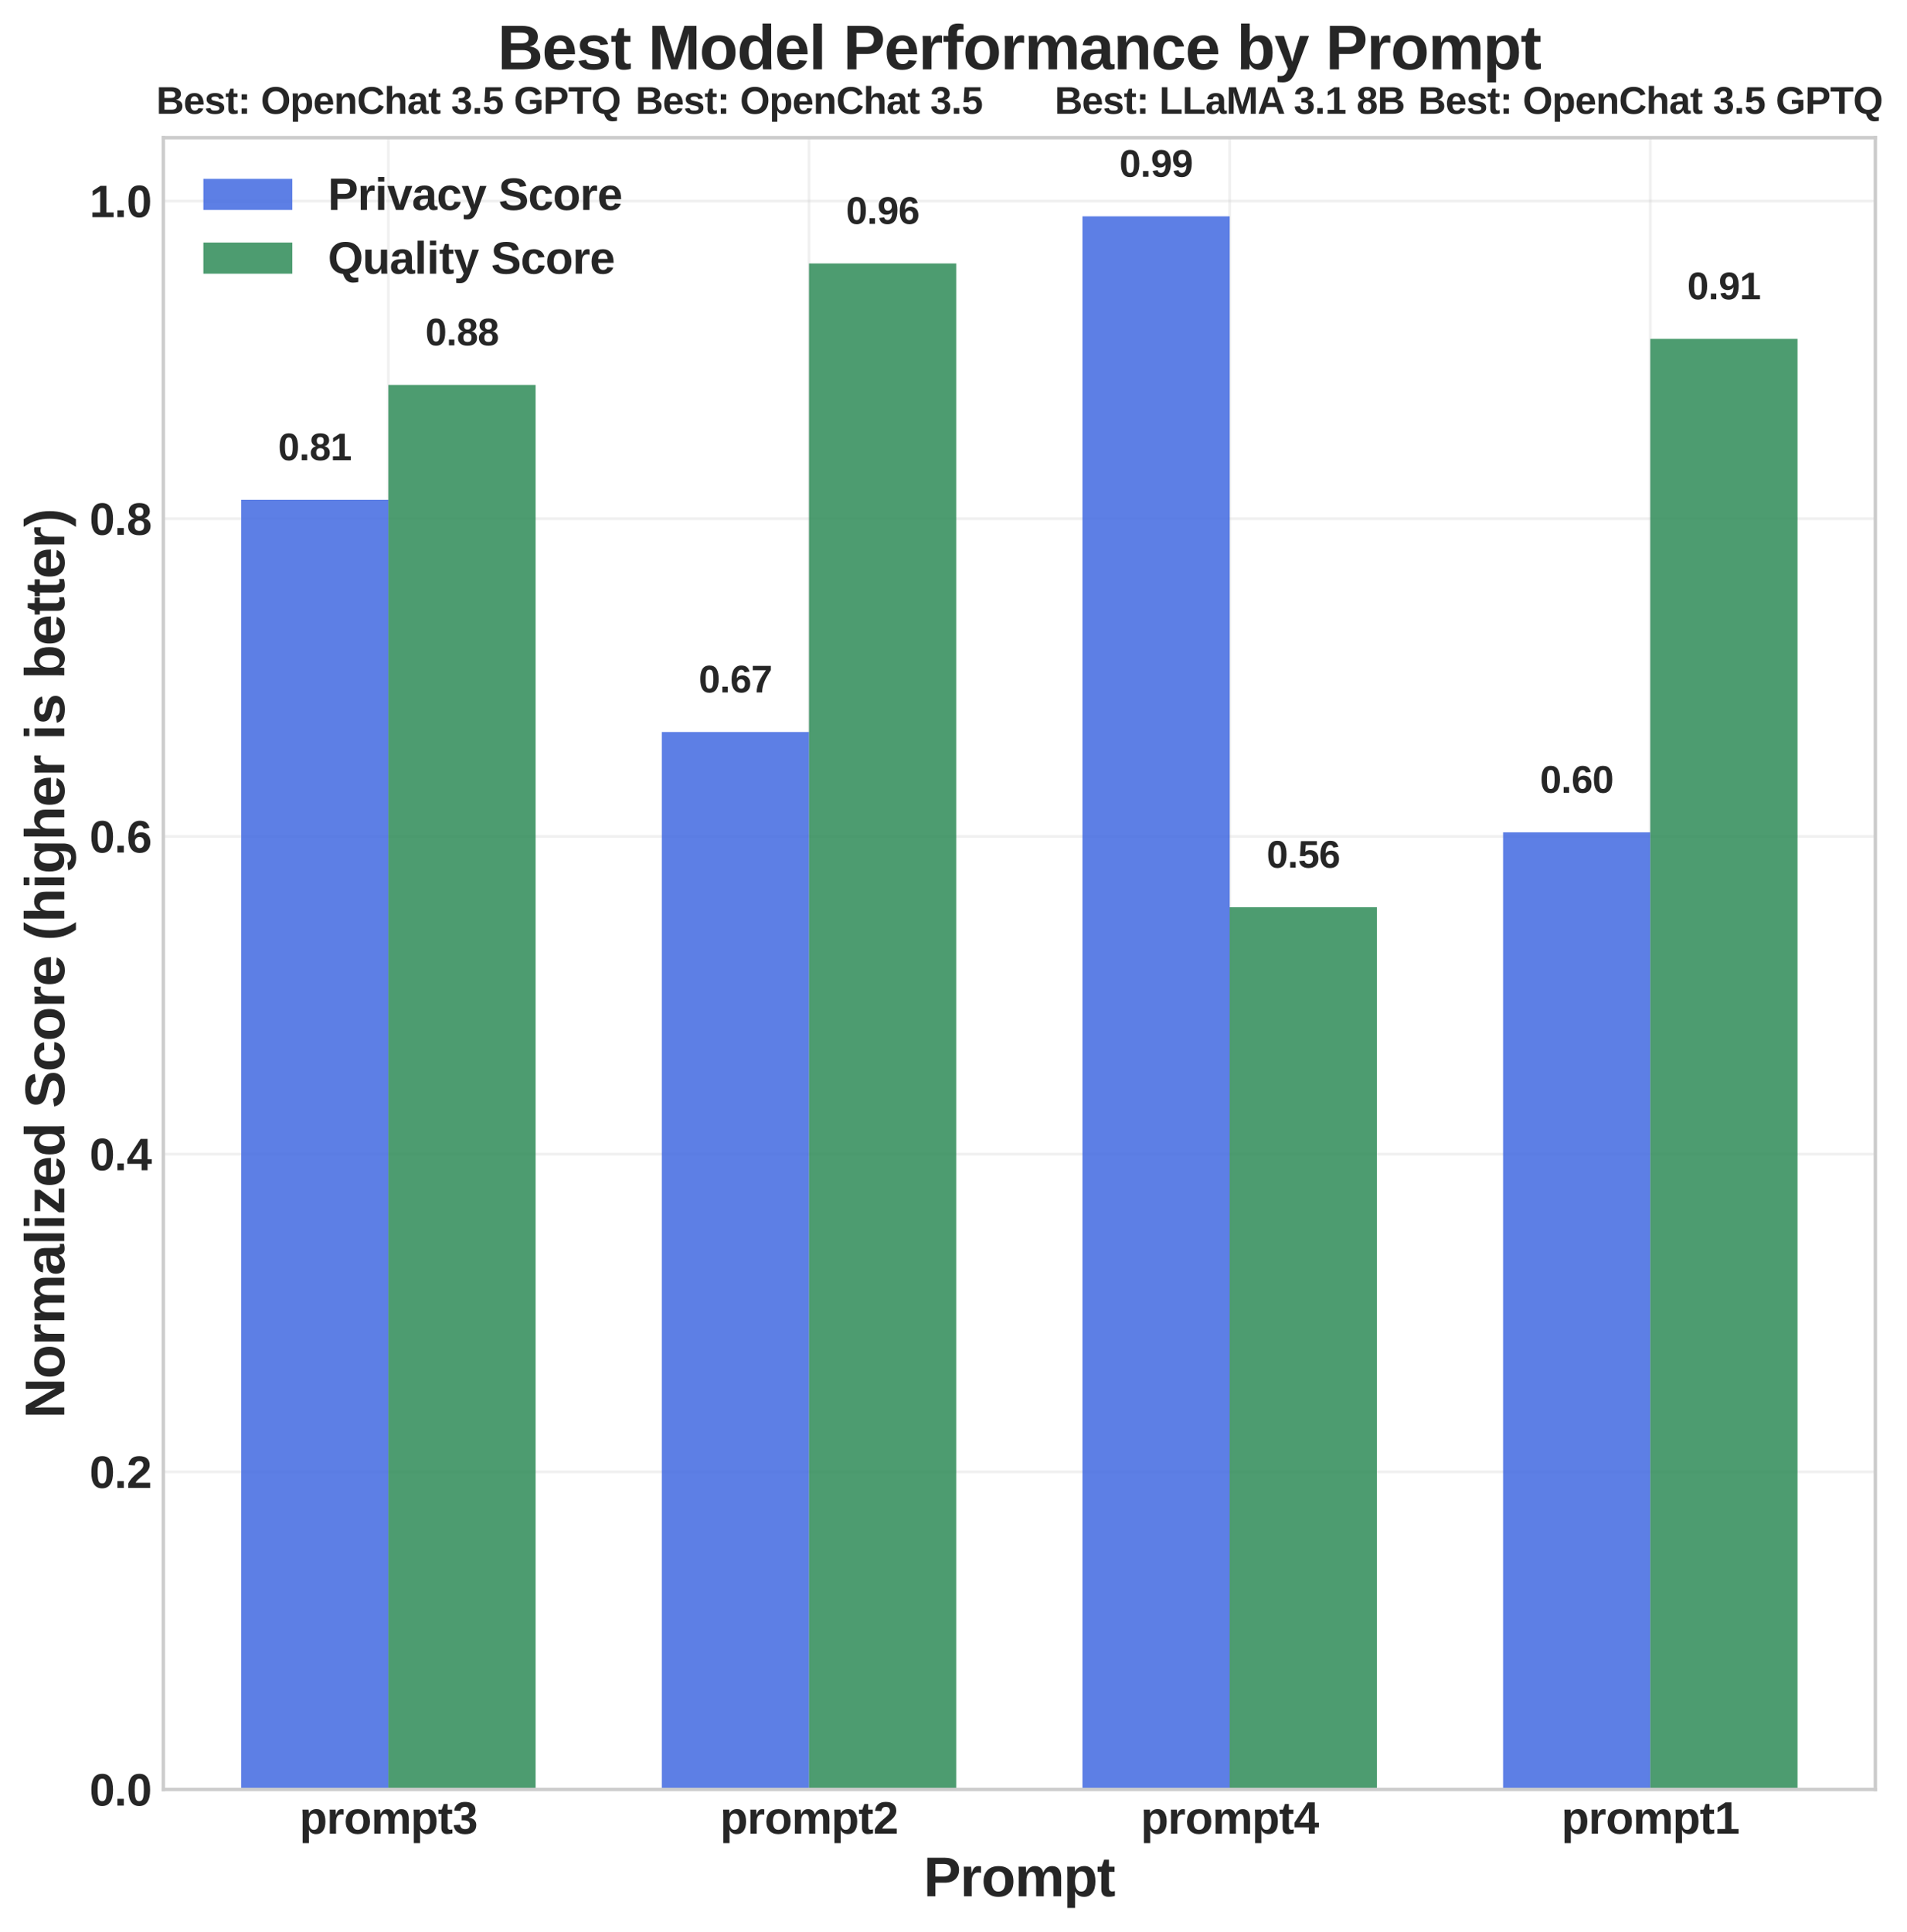 <?xml version="1.0" encoding="utf-8" standalone="no"?>
<!DOCTYPE svg PUBLIC "-//W3C//DTD SVG 1.1//EN"
  "http://www.w3.org/Graphics/SVG/1.1/DTD/svg11.dtd">
<svg xmlns:xlink="http://www.w3.org/1999/xlink" width="557.496pt" height="564.718pt" viewBox="0 0 557.496 564.718" xmlns="http://www.w3.org/2000/svg" version="1.1">
 <defs>
  <style type="text/css">*{stroke-linejoin: round; stroke-linecap: butt}</style>
 </defs>
 <g id="figure_1">
  <g id="patch_1">
   <path d="M 0 564.718 
L 557.496 564.718 
L 557.496 0 
L 0 0 
z
" style="fill: #ffffff"/>
  </g>
  <g id="axes_1">
   <g id="patch_2">
    <path d="M 47.755 522.984 
L 548.244 522.984 
L 548.244 40.244 
L 47.755 40.244 
z
" style="fill: #ffffff"/>
   </g>
   <g id="matplotlib.axis_1">
    <g id="xtick_1">
     <g id="line2d_1">
      <path d="M 113.544 522.984 
L 113.544 40.244 
" clip-path="url(#p641f73b2c1)" style="fill: none; stroke: #cccccc; stroke-opacity: 0.3; stroke-width: 0.8; stroke-linecap: round"/>
     </g>
     <g id="line2d_2"/>
     <g id="text_1">
      <!-- prompt3 -->
      <g style="fill: #262626" transform="translate(87.545 535.905) scale(0.13 -0.13)">
       <defs>
        <path id="LiberationSans-Bold-70" d="M 3647 1706 
Q 3647 859 3308 398 
Q 2969 -63 2350 -63 
Q 1994 -63 1730 92 
Q 1466 247 1325 538 
L 1306 538 
Q 1325 444 1325 -31 
L 1325 -1328 
L 447 -1328 
L 447 2603 
Q 447 3081 422 3381 
L 1275 3381 
Q 1291 3325 1302 3159 
Q 1313 2994 1313 2831 
L 1325 2831 
Q 1622 3453 2406 3453 
Q 2997 3453 3322 2998 
Q 3647 2544 3647 1706 
z
M 2731 1706 
Q 2731 2844 2034 2844 
Q 1684 2844 1498 2537 
Q 1313 2231 1313 1681 
Q 1313 1134 1498 836 
Q 1684 538 2028 538 
Q 2731 538 2731 1706 
z
" transform="scale(0.016)"/>
        <path id="LiberationSans-Bold-72" d="M 447 0 
L 447 2588 
Q 447 2866 439 3052 
Q 431 3238 422 3381 
L 1259 3381 
Q 1269 3325 1284 3039 
Q 1300 2753 1300 2659 
L 1313 2659 
Q 1441 3016 1541 3161 
Q 1641 3306 1778 3376 
Q 1916 3447 2122 3447 
Q 2291 3447 2394 3400 
L 2394 2666 
Q 2181 2713 2019 2713 
Q 1691 2713 1508 2447 
Q 1325 2181 1325 1659 
L 1325 0 
L 447 0 
z
" transform="scale(0.016)"/>
        <path id="LiberationSans-Bold-6f" d="M 3659 1694 
Q 3659 872 3203 404 
Q 2747 -63 1941 -63 
Q 1150 -63 700 406 
Q 250 875 250 1694 
Q 250 2509 700 2976 
Q 1150 3444 1959 3444 
Q 2788 3444 3223 2992 
Q 3659 2541 3659 1694 
z
M 2741 1694 
Q 2741 2297 2544 2569 
Q 2347 2841 1972 2841 
Q 1172 2841 1172 1694 
Q 1172 1128 1367 833 
Q 1563 538 1931 538 
Q 2741 538 2741 1694 
z
" transform="scale(0.016)"/>
        <path id="LiberationSans-Bold-6d" d="M 2438 0 
L 2438 1897 
Q 2438 2788 1925 2788 
Q 1659 2788 1492 2516 
Q 1325 2244 1325 1813 
L 1325 0 
L 447 0 
L 447 2625 
Q 447 2897 439 3070 
Q 431 3244 422 3381 
L 1259 3381 
Q 1269 3322 1284 3064 
Q 1300 2806 1300 2709 
L 1313 2709 
Q 1475 3097 1717 3272 
Q 1959 3447 2297 3447 
Q 3072 3447 3238 2709 
L 3256 2709 
Q 3428 3103 3668 3275 
Q 3909 3447 4281 3447 
Q 4775 3447 5034 3111 
Q 5294 2775 5294 2147 
L 5294 0 
L 4422 0 
L 4422 1897 
Q 4422 2788 3909 2788 
Q 3653 2788 3489 2539 
Q 3325 2291 3309 1853 
L 3309 0 
L 2438 0 
z
" transform="scale(0.016)"/>
        <path id="LiberationSans-Bold-74" d="M 1313 -56 
Q 925 -56 715 155 
Q 506 366 506 794 
L 506 2788 
L 78 2788 
L 78 3381 
L 550 3381 
L 825 4175 
L 1375 4175 
L 1375 3381 
L 2016 3381 
L 2016 2788 
L 1375 2788 
L 1375 1031 
Q 1375 784 1469 667 
Q 1563 550 1759 550 
Q 1863 550 2053 594 
L 2053 50 
Q 1728 -56 1313 -56 
z
" transform="scale(0.016)"/>
        <path id="LiberationSans-Bold-33" d="M 3328 1222 
Q 3328 603 2922 265 
Q 2516 -72 1766 -72 
Q 1056 -72 637 254 
Q 219 581 147 1197 
L 1041 1275 
Q 1125 641 1763 641 
Q 2078 641 2253 797 
Q 2428 953 2428 1275 
Q 2428 1569 2215 1725 
Q 2003 1881 1584 1881 
L 1278 1881 
L 1278 2591 
L 1566 2591 
Q 1944 2591 2134 2745 
Q 2325 2900 2325 3188 
Q 2325 3459 2173 3614 
Q 2022 3769 1731 3769 
Q 1459 3769 1292 3619 
Q 1125 3469 1100 3194 
L 222 3256 
Q 291 3825 694 4147 
Q 1097 4469 1747 4469 
Q 2438 4469 2827 4158 
Q 3216 3847 3216 3297 
Q 3216 2884 2973 2618 
Q 2731 2353 2275 2266 
L 2275 2253 
Q 2781 2194 3054 1920 
Q 3328 1647 3328 1222 
z
" transform="scale(0.016)"/>
       </defs>
       <use xlink:href="#LiberationSans-Bold-70"/>
       <use xlink:href="#LiberationSans-Bold-72" transform="translate(61.084 0)"/>
       <use xlink:href="#LiberationSans-Bold-6f" transform="translate(100 0)"/>
       <use xlink:href="#LiberationSans-Bold-6d" transform="translate(161.084 0)"/>
       <use xlink:href="#LiberationSans-Bold-70" transform="translate(250 0)"/>
       <use xlink:href="#LiberationSans-Bold-74" transform="translate(311.084 0)"/>
       <use xlink:href="#LiberationSans-Bold-33" transform="translate(344.385 0)"/>
      </g>
     </g>
    </g>
    <g id="xtick_2">
     <g id="line2d_3">
      <path d="M 236.514 522.984 
L 236.514 40.244 
" clip-path="url(#p641f73b2c1)" style="fill: none; stroke: #cccccc; stroke-opacity: 0.3; stroke-width: 0.8; stroke-linecap: round"/>
     </g>
     <g id="line2d_4"/>
     <g id="text_2">
      <!-- prompt2 -->
      <g style="fill: #262626" transform="translate(210.515 535.905) scale(0.13 -0.13)">
       <defs>
        <path id="LiberationSans-Bold-32" d="M 222 0 
L 222 609 
Q 394 988 711 1347 
Q 1028 1706 1509 2097 
Q 1972 2472 2158 2715 
Q 2344 2959 2344 3194 
Q 2344 3769 1766 3769 
Q 1484 3769 1336 3617 
Q 1188 3466 1144 3163 
L 259 3213 
Q 334 3825 717 4147 
Q 1100 4469 1759 4469 
Q 2472 4469 2853 4144 
Q 3234 3819 3234 3231 
Q 3234 2922 3112 2672 
Q 2991 2422 2800 2211 
Q 2609 2000 2376 1815 
Q 2144 1631 1925 1456 
Q 1706 1281 1526 1103 
Q 1347 925 1259 722 
L 3303 722 
L 3303 0 
L 222 0 
z
" transform="scale(0.016)"/>
       </defs>
       <use xlink:href="#LiberationSans-Bold-70"/>
       <use xlink:href="#LiberationSans-Bold-72" transform="translate(61.084 0)"/>
       <use xlink:href="#LiberationSans-Bold-6f" transform="translate(100 0)"/>
       <use xlink:href="#LiberationSans-Bold-6d" transform="translate(161.084 0)"/>
       <use xlink:href="#LiberationSans-Bold-70" transform="translate(250 0)"/>
       <use xlink:href="#LiberationSans-Bold-74" transform="translate(311.084 0)"/>
       <use xlink:href="#LiberationSans-Bold-32" transform="translate(344.385 0)"/>
      </g>
     </g>
    </g>
    <g id="xtick_3">
     <g id="line2d_5">
      <path d="M 359.485 522.984 
L 359.485 40.244 
" clip-path="url(#p641f73b2c1)" style="fill: none; stroke: #cccccc; stroke-opacity: 0.3; stroke-width: 0.8; stroke-linecap: round"/>
     </g>
     <g id="line2d_6"/>
     <g id="text_3">
      <!-- prompt4 -->
      <g style="fill: #262626" transform="translate(333.486 535.905) scale(0.13 -0.13)">
       <defs>
        <path id="LiberationSans-Bold-34" d="M 2938 897 
L 2938 0 
L 2100 0 
L 2100 897 
L 97 897 
L 97 1556 
L 1956 4403 
L 2938 4403 
L 2938 1550 
L 3525 1550 
L 3525 897 
L 2938 897 
z
M 2100 2991 
Q 2100 3159 2111 3356 
Q 2122 3553 2128 3609 
Q 2047 3434 1834 3103 
L 813 1550 
L 2100 1550 
L 2100 2991 
z
" transform="scale(0.016)"/>
       </defs>
       <use xlink:href="#LiberationSans-Bold-70"/>
       <use xlink:href="#LiberationSans-Bold-72" transform="translate(61.084 0)"/>
       <use xlink:href="#LiberationSans-Bold-6f" transform="translate(100 0)"/>
       <use xlink:href="#LiberationSans-Bold-6d" transform="translate(161.084 0)"/>
       <use xlink:href="#LiberationSans-Bold-70" transform="translate(250 0)"/>
       <use xlink:href="#LiberationSans-Bold-74" transform="translate(311.084 0)"/>
       <use xlink:href="#LiberationSans-Bold-34" transform="translate(344.385 0)"/>
      </g>
     </g>
    </g>
    <g id="xtick_4">
     <g id="line2d_7">
      <path d="M 482.455 522.984 
L 482.455 40.244 
" clip-path="url(#p641f73b2c1)" style="fill: none; stroke: #cccccc; stroke-opacity: 0.3; stroke-width: 0.8; stroke-linecap: round"/>
     </g>
     <g id="line2d_8"/>
     <g id="text_4">
      <!-- prompt1 -->
      <g style="fill: #262626" transform="translate(456.456 535.905) scale(0.13 -0.13)">
       <defs>
        <path id="LiberationSans-Bold-31" d="M 403 0 
L 403 653 
L 1494 653 
L 1494 3656 
L 438 2997 
L 438 3688 
L 1541 4403 
L 2372 4403 
L 2372 653 
L 3381 653 
L 3381 0 
L 403 0 
z
" transform="scale(0.016)"/>
       </defs>
       <use xlink:href="#LiberationSans-Bold-70"/>
       <use xlink:href="#LiberationSans-Bold-72" transform="translate(61.084 0)"/>
       <use xlink:href="#LiberationSans-Bold-6f" transform="translate(100 0)"/>
       <use xlink:href="#LiberationSans-Bold-6d" transform="translate(161.084 0)"/>
       <use xlink:href="#LiberationSans-Bold-70" transform="translate(250 0)"/>
       <use xlink:href="#LiberationSans-Bold-74" transform="translate(311.084 0)"/>
       <use xlink:href="#LiberationSans-Bold-31" transform="translate(344.385 0)"/>
      </g>
     </g>
    </g>
    <g id="text_5">
     <!-- Prompt -->
     <g style="fill: #262626" transform="translate(270 554.198) scale(0.16 -0.16)">
      <defs>
       <path id="LiberationSans-Bold-50" d="M 4050 3009 
Q 4050 2584 3856 2250 
Q 3663 1916 3302 1733 
Q 2941 1550 2444 1550 
L 1350 1550 
L 1350 0 
L 428 0 
L 428 4403 
L 2406 4403 
Q 3197 4403 3623 4039 
Q 4050 3675 4050 3009 
z
M 3122 2994 
Q 3122 3688 2303 3688 
L 1350 3688 
L 1350 2259 
L 2328 2259 
Q 2709 2259 2915 2448 
Q 3122 2638 3122 2994 
z
" transform="scale(0.016)"/>
      </defs>
      <use xlink:href="#LiberationSans-Bold-50"/>
      <use xlink:href="#LiberationSans-Bold-72" transform="translate(66.699 0)"/>
      <use xlink:href="#LiberationSans-Bold-6f" transform="translate(105.615 0)"/>
      <use xlink:href="#LiberationSans-Bold-6d" transform="translate(166.699 0)"/>
      <use xlink:href="#LiberationSans-Bold-70" transform="translate(255.615 0)"/>
      <use xlink:href="#LiberationSans-Bold-74" transform="translate(316.699 0)"/>
     </g>
    </g>
   </g>
   <g id="matplotlib.axis_2">
    <g id="ytick_1">
     <g id="line2d_9">
      <path d="M 47.755 522.984 
L 548.244 522.984 
" clip-path="url(#p641f73b2c1)" style="fill: none; stroke: #cccccc; stroke-opacity: 0.3; stroke-width: 0.8; stroke-linecap: round"/>
     </g>
     <g id="line2d_10"/>
     <g id="text_6">
      <!-- 0.0 -->
      <g style="fill: #262626" transform="translate(26.185 527.695) scale(0.13 -0.13)">
       <defs>
        <path id="LiberationSans-Bold-30" d="M 3297 2203 
Q 3297 1088 2914 512 
Q 2531 -63 1766 -63 
Q 253 -63 253 2203 
Q 253 2994 418 3494 
Q 584 3994 915 4231 
Q 1247 4469 1791 4469 
Q 2572 4469 2934 3903 
Q 3297 3338 3297 2203 
z
M 2416 2203 
Q 2416 2813 2356 3150 
Q 2297 3488 2165 3634 
Q 2034 3781 1784 3781 
Q 1519 3781 1383 3632 
Q 1247 3484 1189 3148 
Q 1131 2813 1131 2203 
Q 1131 1600 1192 1261 
Q 1253 922 1386 775 
Q 1519 628 1772 628 
Q 2022 628 2158 783 
Q 2294 938 2355 1278 
Q 2416 1619 2416 2203 
z
" transform="scale(0.016)"/>
        <path id="LiberationSans-Bold-2e" d="M 434 0 
L 434 953 
L 1338 953 
L 1338 0 
L 434 0 
z
" transform="scale(0.016)"/>
       </defs>
       <use xlink:href="#LiberationSans-Bold-30"/>
       <use xlink:href="#LiberationSans-Bold-2e" transform="translate(55.615 0)"/>
       <use xlink:href="#LiberationSans-Bold-30" transform="translate(83.398 0)"/>
      </g>
     </g>
    </g>
    <g id="ytick_2">
     <g id="line2d_11">
      <path d="M 47.755 430.137 
L 548.244 430.137 
" clip-path="url(#p641f73b2c1)" style="fill: none; stroke: #cccccc; stroke-opacity: 0.3; stroke-width: 0.8; stroke-linecap: round"/>
     </g>
     <g id="line2d_12"/>
     <g id="text_7">
      <!-- 0.2 -->
      <g style="fill: #262626" transform="translate(26.185 434.848) scale(0.13 -0.13)">
       <use xlink:href="#LiberationSans-Bold-30"/>
       <use xlink:href="#LiberationSans-Bold-2e" transform="translate(55.615 0)"/>
       <use xlink:href="#LiberationSans-Bold-32" transform="translate(83.398 0)"/>
      </g>
     </g>
    </g>
    <g id="ytick_3">
     <g id="line2d_13">
      <path d="M 47.755 337.29 
L 548.244 337.29 
" clip-path="url(#p641f73b2c1)" style="fill: none; stroke: #cccccc; stroke-opacity: 0.3; stroke-width: 0.8; stroke-linecap: round"/>
     </g>
     <g id="line2d_14"/>
     <g id="text_8">
      <!-- 0.4 -->
      <g style="fill: #262626" transform="translate(26.185 342.001) scale(0.13 -0.13)">
       <use xlink:href="#LiberationSans-Bold-30"/>
       <use xlink:href="#LiberationSans-Bold-2e" transform="translate(55.615 0)"/>
       <use xlink:href="#LiberationSans-Bold-34" transform="translate(83.398 0)"/>
      </g>
     </g>
    </g>
    <g id="ytick_4">
     <g id="line2d_15">
      <path d="M 47.755 244.443 
L 548.244 244.443 
" clip-path="url(#p641f73b2c1)" style="fill: none; stroke: #cccccc; stroke-opacity: 0.3; stroke-width: 0.8; stroke-linecap: round"/>
     </g>
     <g id="line2d_16"/>
     <g id="text_9">
      <!-- 0.6 -->
      <g style="fill: #262626" transform="translate(26.185 249.153) scale(0.13 -0.13)">
       <defs>
        <path id="LiberationSans-Bold-36" d="M 3328 1441 
Q 3328 738 2934 337 
Q 2541 -63 1847 -63 
Q 1069 -63 651 482 
Q 234 1028 234 2100 
Q 234 3278 657 3873 
Q 1081 4469 1869 4469 
Q 2428 4469 2751 4222 
Q 3075 3975 3209 3456 
L 2381 3341 
Q 2263 3775 1850 3775 
Q 1497 3775 1295 3422 
Q 1094 3069 1094 2350 
Q 1234 2584 1484 2709 
Q 1734 2834 2050 2834 
Q 2641 2834 2984 2459 
Q 3328 2084 3328 1441 
z
M 2447 1416 
Q 2447 1791 2273 1989 
Q 2100 2188 1797 2188 
Q 1506 2188 1331 2002 
Q 1156 1816 1156 1509 
Q 1156 1125 1339 873 
Q 1522 622 1819 622 
Q 2116 622 2281 833 
Q 2447 1044 2447 1416 
z
" transform="scale(0.016)"/>
       </defs>
       <use xlink:href="#LiberationSans-Bold-30"/>
       <use xlink:href="#LiberationSans-Bold-2e" transform="translate(55.615 0)"/>
       <use xlink:href="#LiberationSans-Bold-36" transform="translate(83.398 0)"/>
      </g>
     </g>
    </g>
    <g id="ytick_5">
     <g id="line2d_17">
      <path d="M 47.755 151.596 
L 548.244 151.596 
" clip-path="url(#p641f73b2c1)" style="fill: none; stroke: #cccccc; stroke-opacity: 0.3; stroke-width: 0.8; stroke-linecap: round"/>
     </g>
     <g id="line2d_18"/>
     <g id="text_10">
      <!-- 0.8 -->
      <g style="fill: #262626" transform="translate(26.185 156.306) scale(0.13 -0.13)">
       <defs>
        <path id="LiberationSans-Bold-38" d="M 3363 1241 
Q 3363 622 2953 279 
Q 2544 -63 1784 -63 
Q 1031 -63 617 278 
Q 203 619 203 1234 
Q 203 1656 447 1945 
Q 691 2234 1100 2303 
L 1100 2316 
Q 744 2394 525 2669 
Q 306 2944 306 3303 
Q 306 3844 689 4156 
Q 1072 4469 1772 4469 
Q 2488 4469 2870 4164 
Q 3253 3859 3253 3297 
Q 3253 2938 3036 2666 
Q 2819 2394 2453 2322 
L 2453 2309 
Q 2878 2241 3120 1961 
Q 3363 1681 3363 1241 
z
M 2350 3250 
Q 2350 3563 2206 3708 
Q 2063 3853 1772 3853 
Q 1203 3853 1203 3250 
Q 1203 2619 1778 2619 
Q 2066 2619 2208 2766 
Q 2350 2913 2350 3250 
z
M 2453 1313 
Q 2453 2003 1766 2003 
Q 1447 2003 1276 1822 
Q 1106 1641 1106 1300 
Q 1106 913 1275 734 
Q 1444 556 1791 556 
Q 2131 556 2292 734 
Q 2453 913 2453 1313 
z
" transform="scale(0.016)"/>
       </defs>
       <use xlink:href="#LiberationSans-Bold-30"/>
       <use xlink:href="#LiberationSans-Bold-2e" transform="translate(55.615 0)"/>
       <use xlink:href="#LiberationSans-Bold-38" transform="translate(83.398 0)"/>
      </g>
     </g>
    </g>
    <g id="ytick_6">
     <g id="line2d_19">
      <path d="M 47.755 58.749 
L 548.244 58.749 
" clip-path="url(#p641f73b2c1)" style="fill: none; stroke: #cccccc; stroke-opacity: 0.3; stroke-width: 0.8; stroke-linecap: round"/>
     </g>
     <g id="line2d_20"/>
     <g id="text_11">
      <!-- 1.0 -->
      <g style="fill: #262626" transform="translate(26.185 63.459) scale(0.13 -0.13)">
       <use xlink:href="#LiberationSans-Bold-31"/>
       <use xlink:href="#LiberationSans-Bold-2e" transform="translate(55.615 0)"/>
       <use xlink:href="#LiberationSans-Bold-30" transform="translate(83.398 0)"/>
      </g>
     </g>
    </g>
    <g id="text_12">
     <!-- Normalized Score (higher is better) -->
     <g style="fill: #262626" transform="translate(18.795 414.526) rotate(-90) scale(0.16 -0.16)">
      <defs>
       <path id="LiberationSans-Bold-4e" d="M 3109 0 
L 1191 3391 
Q 1247 2897 1247 2597 
L 1247 0 
L 428 0 
L 428 4403 
L 1481 4403 
L 3428 984 
Q 3372 1456 3372 1844 
L 3372 4403 
L 4191 4403 
L 4191 0 
L 3109 0 
z
" transform="scale(0.016)"/>
       <path id="LiberationSans-Bold-61" d="M 1228 -63 
Q 738 -63 463 204 
Q 188 472 188 956 
Q 188 1481 530 1756 
Q 872 2031 1522 2038 
L 2250 2050 
L 2250 2222 
Q 2250 2553 2134 2714 
Q 2019 2875 1756 2875 
Q 1513 2875 1398 2764 
Q 1284 2653 1256 2397 
L 341 2441 
Q 425 2934 792 3189 
Q 1159 3444 1794 3444 
Q 2434 3444 2781 3128 
Q 3128 2813 3128 2231 
L 3128 1000 
Q 3128 716 3192 608 
Q 3256 500 3406 500 
Q 3506 500 3600 519 
L 3600 44 
Q 3522 25 3459 9 
Q 3397 -6 3334 -15 
Q 3272 -25 3201 -31 
Q 3131 -38 3038 -38 
Q 2706 -38 2548 125 
Q 2391 288 2359 603 
L 2341 603 
Q 1972 -63 1228 -63 
z
M 2250 1566 
L 1800 1559 
Q 1494 1547 1366 1492 
Q 1238 1438 1170 1325 
Q 1103 1213 1103 1025 
Q 1103 784 1214 667 
Q 1325 550 1509 550 
Q 1716 550 1886 662 
Q 2056 775 2153 973 
Q 2250 1172 2250 1394 
L 2250 1566 
z
" transform="scale(0.016)"/>
       <path id="LiberationSans-Bold-6c" d="M 447 0 
L 447 4638 
L 1325 4638 
L 1325 0 
L 447 0 
z
" transform="scale(0.016)"/>
       <path id="LiberationSans-Bold-69" d="M 447 3991 
L 447 4638 
L 1325 4638 
L 1325 3991 
L 447 3991 
z
M 447 0 
L 447 3381 
L 1325 3381 
L 1325 0 
L 447 0 
z
" transform="scale(0.016)"/>
       <path id="LiberationSans-Bold-7a" d="M 256 0 
L 256 622 
L 1847 2747 
L 384 2747 
L 384 3381 
L 2816 3381 
L 2816 2753 
L 1234 641 
L 2969 641 
L 2969 0 
L 256 0 
z
" transform="scale(0.016)"/>
       <path id="LiberationSans-Bold-65" d="M 1831 -63 
Q 1069 -63 659 389 
Q 250 841 250 1706 
Q 250 2544 665 2994 
Q 1081 3444 1844 3444 
Q 2572 3444 2956 2961 
Q 3341 2478 3341 1547 
L 3341 1522 
L 1172 1522 
Q 1172 1028 1355 776 
Q 1538 525 1875 525 
Q 2341 525 2463 928 
L 3291 856 
Q 2931 -63 1831 -63 
z
M 1831 2891 
Q 1522 2891 1355 2675 
Q 1188 2459 1178 2072 
L 2491 2072 
Q 2466 2481 2294 2686 
Q 2122 2891 1831 2891 
z
" transform="scale(0.016)"/>
       <path id="LiberationSans-Bold-64" d="M 2638 0 
Q 2625 47 2608 236 
Q 2591 425 2591 550 
L 2578 550 
Q 2294 -63 1497 -63 
Q 906 -63 584 398 
Q 263 859 263 1688 
Q 263 2528 602 2986 
Q 941 3444 1563 3444 
Q 1922 3444 2183 3294 
Q 2444 3144 2584 2847 
L 2591 2847 
L 2584 3403 
L 2584 4638 
L 3463 4638 
L 3463 738 
Q 3463 425 3488 0 
L 2638 0 
z
M 2597 1709 
Q 2597 2256 2414 2551 
Q 2231 2847 1875 2847 
Q 1522 2847 1350 2561 
Q 1178 2275 1178 1688 
Q 1178 538 1869 538 
Q 2216 538 2406 842 
Q 2597 1147 2597 1709 
z
" transform="scale(0.016)"/>
       <path id="LiberationSans-Bold-20" transform="scale(0.016)"/>
       <path id="LiberationSans-Bold-53" d="M 4019 1269 
Q 4019 622 3539 279 
Q 3059 -63 2131 -63 
Q 1284 -63 803 237 
Q 322 538 184 1147 
L 1075 1294 
Q 1166 944 1428 786 
Q 1691 628 2156 628 
Q 3122 628 3122 1216 
Q 3122 1403 3011 1525 
Q 2900 1647 2698 1728 
Q 2497 1809 1925 1925 
Q 1431 2041 1237 2111 
Q 1044 2181 887 2276 
Q 731 2372 622 2506 
Q 513 2641 452 2822 
Q 391 3003 391 3238 
Q 391 3834 839 4151 
Q 1288 4469 2144 4469 
Q 2963 4469 3373 4212 
Q 3784 3956 3903 3366 
L 3009 3244 
Q 2941 3528 2730 3672 
Q 2519 3816 2125 3816 
Q 1288 3816 1288 3291 
Q 1288 3119 1377 3009 
Q 1466 2900 1641 2823 
Q 1816 2747 2350 2631 
Q 2984 2497 3257 2383 
Q 3531 2269 3690 2117 
Q 3850 1966 3934 1755 
Q 4019 1544 4019 1269 
z
" transform="scale(0.016)"/>
       <path id="LiberationSans-Bold-63" d="M 1856 -63 
Q 1088 -63 669 395 
Q 250 853 250 1672 
Q 250 2509 672 2976 
Q 1094 3444 1869 3444 
Q 2466 3444 2856 3144 
Q 3247 2844 3347 2316 
L 2463 2272 
Q 2425 2531 2275 2686 
Q 2125 2841 1850 2841 
Q 1172 2841 1172 1706 
Q 1172 538 1863 538 
Q 2113 538 2281 695 
Q 2450 853 2491 1166 
L 3372 1125 
Q 3325 778 3123 506 
Q 2922 234 2594 85 
Q 2266 -63 1856 -63 
z
" transform="scale(0.016)"/>
       <path id="LiberationSans-Bold-28" d="M 1247 -1328 
Q 756 -622 537 81 
Q 319 784 319 1659 
Q 319 2531 537 3232 
Q 756 3934 1247 4638 
L 2125 4638 
Q 1631 3925 1407 3219 
Q 1184 2513 1184 1656 
Q 1184 803 1406 101 
Q 1628 -600 2125 -1328 
L 1247 -1328 
z
" transform="scale(0.016)"/>
       <path id="LiberationSans-Bold-68" d="M 1313 2706 
Q 1491 3094 1759 3269 
Q 2028 3444 2400 3444 
Q 2938 3444 3225 3112 
Q 3513 2781 3513 2144 
L 3513 0 
L 2638 0 
L 2638 1894 
Q 2638 2784 2034 2784 
Q 1716 2784 1520 2511 
Q 1325 2238 1325 1809 
L 1325 0 
L 447 0 
L 447 4638 
L 1325 4638 
L 1325 3372 
Q 1325 3031 1300 2706 
L 1313 2706 
z
" transform="scale(0.016)"/>
       <path id="LiberationSans-Bold-67" d="M 1863 -1356 
Q 1244 -1356 867 -1120 
Q 491 -884 403 -447 
L 1281 -344 
Q 1328 -547 1483 -662 
Q 1638 -778 1888 -778 
Q 2253 -778 2422 -553 
Q 2591 -328 2591 116 
L 2591 294 
L 2597 628 
L 2591 628 
Q 2300 6 1503 6 
Q 913 6 588 450 
Q 263 894 263 1719 
Q 263 2547 597 2997 
Q 931 3447 1569 3447 
Q 2306 3447 2591 2838 
L 2606 2838 
Q 2606 2947 2620 3134 
Q 2634 3322 2650 3381 
L 3481 3381 
Q 3463 3044 3463 2600 
L 3463 103 
Q 3463 -619 3053 -987 
Q 2644 -1356 1863 -1356 
z
M 2597 1738 
Q 2597 2259 2411 2551 
Q 2225 2844 1881 2844 
Q 1178 2844 1178 1719 
Q 1178 616 1875 616 
Q 2225 616 2411 908 
Q 2597 1200 2597 1738 
z
" transform="scale(0.016)"/>
       <path id="LiberationSans-Bold-73" d="M 3297 988 
Q 3297 497 2895 217 
Q 2494 -63 1784 -63 
Q 1088 -63 717 157 
Q 347 378 225 844 
L 997 959 
Q 1063 719 1223 619 
Q 1384 519 1784 519 
Q 2153 519 2322 612 
Q 2491 706 2491 906 
Q 2491 1069 2355 1164 
Q 2219 1259 1894 1325 
Q 1150 1472 890 1598 
Q 631 1725 495 1926 
Q 359 2128 359 2422 
Q 359 2906 732 3176 
Q 1106 3447 1791 3447 
Q 2394 3447 2761 3212 
Q 3128 2978 3219 2534 
L 2441 2453 
Q 2403 2659 2256 2761 
Q 2109 2863 1791 2863 
Q 1478 2863 1322 2783 
Q 1166 2703 1166 2516 
Q 1166 2369 1286 2283 
Q 1406 2197 1691 2141 
Q 2088 2059 2395 1973 
Q 2703 1888 2889 1769 
Q 3075 1650 3186 1464 
Q 3297 1278 3297 988 
z
" transform="scale(0.016)"/>
       <path id="LiberationSans-Bold-62" d="M 3647 1703 
Q 3647 866 3311 401 
Q 2975 -63 2350 -63 
Q 1991 -63 1728 93 
Q 1466 250 1325 544 
L 1319 544 
Q 1319 434 1305 243 
Q 1291 53 1275 0 
L 422 0 
Q 447 291 447 772 
L 447 4638 
L 1325 4638 
L 1325 3344 
L 1313 2794 
L 1325 2794 
Q 1622 3444 2406 3444 
Q 3006 3444 3326 2989 
Q 3647 2534 3647 1703 
z
M 2731 1703 
Q 2731 2278 2562 2556 
Q 2394 2834 2041 2834 
Q 1684 2834 1498 2536 
Q 1313 2238 1313 1675 
Q 1313 1138 1495 838 
Q 1678 538 2034 538 
Q 2731 538 2731 1703 
z
" transform="scale(0.016)"/>
       <path id="LiberationSans-Bold-29" d="M 6 -1328 
Q 506 -597 726 101 
Q 947 800 947 1656 
Q 947 2516 722 3223 
Q 497 3931 6 4638 
L 884 4638 
Q 1378 3928 1595 3225 
Q 1813 2522 1813 1659 
Q 1813 791 1595 87 
Q 1378 -616 884 -1328 
L 6 -1328 
z
" transform="scale(0.016)"/>
      </defs>
      <use xlink:href="#LiberationSans-Bold-4e"/>
      <use xlink:href="#LiberationSans-Bold-6f" transform="translate(72.217 0)"/>
      <use xlink:href="#LiberationSans-Bold-72" transform="translate(133.301 0)"/>
      <use xlink:href="#LiberationSans-Bold-6d" transform="translate(172.217 0)"/>
      <use xlink:href="#LiberationSans-Bold-61" transform="translate(261.133 0)"/>
      <use xlink:href="#LiberationSans-Bold-6c" transform="translate(316.748 0)"/>
      <use xlink:href="#LiberationSans-Bold-69" transform="translate(344.531 0)"/>
      <use xlink:href="#LiberationSans-Bold-7a" transform="translate(372.314 0)"/>
      <use xlink:href="#LiberationSans-Bold-65" transform="translate(422.314 0)"/>
      <use xlink:href="#LiberationSans-Bold-64" transform="translate(477.93 0)"/>
      <use xlink:href="#LiberationSans-Bold-20" transform="translate(539.014 0)"/>
      <use xlink:href="#LiberationSans-Bold-53" transform="translate(566.797 0)"/>
      <use xlink:href="#LiberationSans-Bold-63" transform="translate(633.496 0)"/>
      <use xlink:href="#LiberationSans-Bold-6f" transform="translate(689.111 0)"/>
      <use xlink:href="#LiberationSans-Bold-72" transform="translate(750.195 0)"/>
      <use xlink:href="#LiberationSans-Bold-65" transform="translate(789.111 0)"/>
      <use xlink:href="#LiberationSans-Bold-20" transform="translate(844.727 0)"/>
      <use xlink:href="#LiberationSans-Bold-28" transform="translate(872.51 0)"/>
      <use xlink:href="#LiberationSans-Bold-68" transform="translate(905.811 0)"/>
      <use xlink:href="#LiberationSans-Bold-69" transform="translate(966.895 0)"/>
      <use xlink:href="#LiberationSans-Bold-67" transform="translate(994.678 0)"/>
      <use xlink:href="#LiberationSans-Bold-68" transform="translate(1055.762 0)"/>
      <use xlink:href="#LiberationSans-Bold-65" transform="translate(1116.846 0)"/>
      <use xlink:href="#LiberationSans-Bold-72" transform="translate(1172.461 0)"/>
      <use xlink:href="#LiberationSans-Bold-20" transform="translate(1211.377 0)"/>
      <use xlink:href="#LiberationSans-Bold-69" transform="translate(1239.16 0)"/>
      <use xlink:href="#LiberationSans-Bold-73" transform="translate(1266.943 0)"/>
      <use xlink:href="#LiberationSans-Bold-20" transform="translate(1322.559 0)"/>
      <use xlink:href="#LiberationSans-Bold-62" transform="translate(1350.342 0)"/>
      <use xlink:href="#LiberationSans-Bold-65" transform="translate(1411.426 0)"/>
      <use xlink:href="#LiberationSans-Bold-74" transform="translate(1467.041 0)"/>
      <use xlink:href="#LiberationSans-Bold-74" transform="translate(1500.342 0)"/>
      <use xlink:href="#LiberationSans-Bold-65" transform="translate(1533.643 0)"/>
      <use xlink:href="#LiberationSans-Bold-72" transform="translate(1589.258 0)"/>
      <use xlink:href="#LiberationSans-Bold-29" transform="translate(1628.174 0)"/>
     </g>
    </g>
   </g>
   <g id="patch_3">
    <path d="M 70.505 522.984 
L 113.544 522.984 
L 113.544 146.064 
L 70.505 146.064 
z
" clip-path="url(#p641f73b2c1)" style="fill: #4169e1; opacity: 0.85"/>
   </g>
   <g id="patch_4">
    <path d="M 193.475 522.984 
L 236.514 522.984 
L 236.514 213.928 
L 193.475 213.928 
z
" clip-path="url(#p641f73b2c1)" style="fill: #4169e1; opacity: 0.85"/>
   </g>
   <g id="patch_5">
    <path d="M 316.445 522.984 
L 359.485 522.984 
L 359.485 63.232 
L 316.445 63.232 
z
" clip-path="url(#p641f73b2c1)" style="fill: #4169e1; opacity: 0.85"/>
   </g>
   <g id="patch_6">
    <path d="M 439.415 522.984 
L 482.455 522.984 
L 482.455 243.252 
L 439.415 243.252 
z
" clip-path="url(#p641f73b2c1)" style="fill: #4169e1; opacity: 0.85"/>
   </g>
   <g id="patch_7">
    <path d="M 113.544 522.984 
L 156.584 522.984 
L 156.584 112.502 
L 113.544 112.502 
z
" clip-path="url(#p641f73b2c1)" style="fill: #2e8b57; opacity: 0.85"/>
   </g>
   <g id="patch_8">
    <path d="M 236.514 522.984 
L 279.554 522.984 
L 279.554 76.997 
L 236.514 76.997 
z
" clip-path="url(#p641f73b2c1)" style="fill: #2e8b57; opacity: 0.85"/>
   </g>
   <g id="patch_9">
    <path d="M 359.485 522.984 
L 402.524 522.984 
L 402.524 265.152 
L 359.485 265.152 
z
" clip-path="url(#p641f73b2c1)" style="fill: #2e8b57; opacity: 0.85"/>
   </g>
   <g id="patch_10">
    <path d="M 482.455 522.984 
L 525.495 522.984 
L 525.495 99.034 
L 482.455 99.034 
z
" clip-path="url(#p641f73b2c1)" style="fill: #2e8b57; opacity: 0.85"/>
   </g>
   <g id="patch_11">
    <path d="M 47.755 522.984 
L 47.755 40.244 
" style="fill: none; stroke: #cccccc; stroke-linejoin: miter; stroke-linecap: square"/>
   </g>
   <g id="patch_12">
    <path d="M 548.244 522.984 
L 548.244 40.244 
" style="fill: none; stroke: #cccccc; stroke-linejoin: miter; stroke-linecap: square"/>
   </g>
   <g id="patch_13">
    <path d="M 47.755 522.984 
L 548.244 522.984 
" style="fill: none; stroke: #cccccc; stroke-linejoin: miter; stroke-linecap: square"/>
   </g>
   <g id="patch_14">
    <path d="M 47.755 40.244 
L 548.244 40.244 
" style="fill: none; stroke: #cccccc; stroke-linejoin: miter; stroke-linecap: square"/>
   </g>
   <g id="text_13">
    <!-- Best: OpenChat 3.5 GPTQ -->
    <g style="fill: #262626" transform="translate(45.703 33.254) scale(0.11 -0.11)">
     <defs>
      <path id="LiberationSans-Bold-42" d="M 4331 1256 
Q 4331 656 3881 328 
Q 3431 0 2631 0 
L 428 0 
L 428 4403 
L 2444 4403 
Q 3250 4403 3664 4123 
Q 4078 3844 4078 3297 
Q 4078 2922 3870 2664 
Q 3663 2406 3238 2316 
Q 3772 2253 4051 1979 
Q 4331 1706 4331 1256 
z
M 3150 3172 
Q 3150 3469 2961 3594 
Q 2772 3719 2400 3719 
L 1350 3719 
L 1350 2628 
L 2406 2628 
Q 2797 2628 2973 2764 
Q 3150 2900 3150 3172 
z
M 3406 1328 
Q 3406 1947 2519 1947 
L 1350 1947 
L 1350 684 
L 2553 684 
Q 2997 684 3201 845 
Q 3406 1006 3406 1328 
z
" transform="scale(0.016)"/>
      <path id="LiberationSans-Bold-3a" d="M 616 2350 
L 616 3231 
L 1516 3231 
L 1516 2350 
L 616 2350 
z
M 616 0 
L 616 878 
L 1516 878 
L 1516 0 
L 616 0 
z
" transform="scale(0.016)"/>
      <path id="LiberationSans-Bold-4f" d="M 4709 2222 
Q 4709 1534 4437 1012 
Q 4166 491 3659 214 
Q 3153 -63 2478 -63 
Q 1441 -63 852 548 
Q 263 1159 263 2222 
Q 263 3281 850 3875 
Q 1438 4469 2484 4469 
Q 3531 4469 4120 3869 
Q 4709 3269 4709 2222 
z
M 3769 2222 
Q 3769 2934 3431 3339 
Q 3094 3744 2484 3744 
Q 1866 3744 1528 3342 
Q 1191 2941 1191 2222 
Q 1191 1497 1536 1080 
Q 1881 663 2478 663 
Q 3097 663 3433 1069 
Q 3769 1475 3769 2222 
z
" transform="scale(0.016)"/>
      <path id="LiberationSans-Bold-6e" d="M 2638 0 
L 2638 1897 
Q 2638 2788 2034 2788 
Q 1716 2788 1520 2514 
Q 1325 2241 1325 1813 
L 1325 0 
L 447 0 
L 447 2625 
Q 447 2897 439 3070 
Q 431 3244 422 3381 
L 1259 3381 
Q 1269 3322 1284 3064 
Q 1300 2806 1300 2709 
L 1313 2709 
Q 1491 3097 1759 3272 
Q 2028 3447 2400 3447 
Q 2938 3447 3225 3115 
Q 3513 2784 3513 2147 
L 3513 0 
L 2638 0 
z
" transform="scale(0.016)"/>
      <path id="LiberationSans-Bold-43" d="M 2484 663 
Q 3319 663 3644 1500 
L 4447 1197 
Q 4188 559 3686 248 
Q 3184 -63 2484 -63 
Q 1422 -63 842 539 
Q 263 1141 263 2222 
Q 263 3306 822 3887 
Q 1381 4469 2444 4469 
Q 3219 4469 3706 4158 
Q 4194 3847 4391 3244 
L 3578 3022 
Q 3475 3353 3173 3548 
Q 2872 3744 2463 3744 
Q 1838 3744 1514 3356 
Q 1191 2969 1191 2222 
Q 1191 1463 1523 1063 
Q 1856 663 2484 663 
z
" transform="scale(0.016)"/>
      <path id="LiberationSans-Bold-35" d="M 3381 1466 
Q 3381 766 2945 351 
Q 2509 -63 1750 -63 
Q 1088 -63 689 235 
Q 291 534 197 1100 
L 1075 1172 
Q 1144 891 1319 762 
Q 1494 634 1759 634 
Q 2088 634 2283 843 
Q 2478 1053 2478 1447 
Q 2478 1794 2293 2001 
Q 2109 2209 1778 2209 
Q 1413 2209 1181 1925 
L 325 1925 
L 478 4403 
L 3125 4403 
L 3125 3750 
L 1275 3750 
L 1203 2638 
Q 1522 2919 2000 2919 
Q 2628 2919 3004 2528 
Q 3381 2138 3381 1466 
z
" transform="scale(0.016)"/>
      <path id="LiberationSans-Bold-47" d="M 2519 659 
Q 2878 659 3215 764 
Q 3553 869 3738 1031 
L 3738 1641 
L 2663 1641 
L 2663 2322 
L 4581 2322 
L 4581 703 
Q 4231 344 3670 140 
Q 3109 -63 2494 -63 
Q 1419 -63 841 532 
Q 263 1128 263 2222 
Q 263 3309 844 3889 
Q 1425 4469 2516 4469 
Q 4066 4469 4488 3322 
L 3638 3066 
Q 3500 3400 3206 3572 
Q 2913 3744 2516 3744 
Q 1866 3744 1528 3350 
Q 1191 2956 1191 2222 
Q 1191 1475 1539 1067 
Q 1888 659 2519 659 
z
" transform="scale(0.016)"/>
      <path id="LiberationSans-Bold-54" d="M 2416 3691 
L 2416 0 
L 1494 0 
L 1494 3691 
L 72 3691 
L 72 4403 
L 3841 4403 
L 3841 3691 
L 2416 3691 
z
" transform="scale(0.016)"/>
      <path id="LiberationSans-Bold-51" d="M 4709 2222 
Q 4709 1341 4276 755 
Q 3844 169 3072 13 
Q 3178 -297 3370 -434 
Q 3563 -572 3909 -572 
Q 4094 -572 4281 -541 
L 4275 -1172 
Q 3881 -1259 3519 -1259 
Q 3009 -1259 2675 -975 
Q 2341 -691 2138 -31 
Q 1247 53 755 648 
Q 263 1244 263 2222 
Q 263 3281 850 3875 
Q 1438 4469 2484 4469 
Q 3531 4469 4120 3869 
Q 4709 3269 4709 2222 
z
M 3769 2222 
Q 3769 2934 3431 3339 
Q 3094 3744 2484 3744 
Q 1866 3744 1528 3342 
Q 1191 2941 1191 2222 
Q 1191 1497 1534 1078 
Q 1878 659 2478 659 
Q 3097 659 3433 1065 
Q 3769 1472 3769 2222 
z
" transform="scale(0.016)"/>
     </defs>
     <use xlink:href="#LiberationSans-Bold-42"/>
     <use xlink:href="#LiberationSans-Bold-65" transform="translate(72.217 0)"/>
     <use xlink:href="#LiberationSans-Bold-73" transform="translate(127.832 0)"/>
     <use xlink:href="#LiberationSans-Bold-74" transform="translate(183.447 0)"/>
     <use xlink:href="#LiberationSans-Bold-3a" transform="translate(216.748 0)"/>
     <use xlink:href="#LiberationSans-Bold-20" transform="translate(250.049 0)"/>
     <use xlink:href="#LiberationSans-Bold-4f" transform="translate(277.832 0)"/>
     <use xlink:href="#LiberationSans-Bold-70" transform="translate(355.615 0)"/>
     <use xlink:href="#LiberationSans-Bold-65" transform="translate(416.699 0)"/>
     <use xlink:href="#LiberationSans-Bold-6e" transform="translate(472.314 0)"/>
     <use xlink:href="#LiberationSans-Bold-43" transform="translate(533.398 0)"/>
     <use xlink:href="#LiberationSans-Bold-68" transform="translate(605.615 0)"/>
     <use xlink:href="#LiberationSans-Bold-61" transform="translate(666.699 0)"/>
     <use xlink:href="#LiberationSans-Bold-74" transform="translate(722.314 0)"/>
     <use xlink:href="#LiberationSans-Bold-20" transform="translate(755.615 0)"/>
     <use xlink:href="#LiberationSans-Bold-33" transform="translate(783.398 0)"/>
     <use xlink:href="#LiberationSans-Bold-2e" transform="translate(839.014 0)"/>
     <use xlink:href="#LiberationSans-Bold-35" transform="translate(866.797 0)"/>
     <use xlink:href="#LiberationSans-Bold-20" transform="translate(922.412 0)"/>
     <use xlink:href="#LiberationSans-Bold-47" transform="translate(950.195 0)"/>
     <use xlink:href="#LiberationSans-Bold-50" transform="translate(1027.979 0)"/>
     <use xlink:href="#LiberationSans-Bold-54" transform="translate(1094.678 0)"/>
     <use xlink:href="#LiberationSans-Bold-51" transform="translate(1155.762 0)"/>
    </g>
   </g>
   <g id="text_14">
    <!-- Best: OpenChat 3.5 -->
    <g style="fill: #262626" transform="translate(185.786 33.254) scale(0.11 -0.11)">
     <use xlink:href="#LiberationSans-Bold-42"/>
     <use xlink:href="#LiberationSans-Bold-65" transform="translate(72.217 0)"/>
     <use xlink:href="#LiberationSans-Bold-73" transform="translate(127.832 0)"/>
     <use xlink:href="#LiberationSans-Bold-74" transform="translate(183.447 0)"/>
     <use xlink:href="#LiberationSans-Bold-3a" transform="translate(216.748 0)"/>
     <use xlink:href="#LiberationSans-Bold-20" transform="translate(250.049 0)"/>
     <use xlink:href="#LiberationSans-Bold-4f" transform="translate(277.832 0)"/>
     <use xlink:href="#LiberationSans-Bold-70" transform="translate(355.615 0)"/>
     <use xlink:href="#LiberationSans-Bold-65" transform="translate(416.699 0)"/>
     <use xlink:href="#LiberationSans-Bold-6e" transform="translate(472.314 0)"/>
     <use xlink:href="#LiberationSans-Bold-43" transform="translate(533.398 0)"/>
     <use xlink:href="#LiberationSans-Bold-68" transform="translate(605.615 0)"/>
     <use xlink:href="#LiberationSans-Bold-61" transform="translate(666.699 0)"/>
     <use xlink:href="#LiberationSans-Bold-74" transform="translate(722.314 0)"/>
     <use xlink:href="#LiberationSans-Bold-20" transform="translate(755.615 0)"/>
     <use xlink:href="#LiberationSans-Bold-33" transform="translate(783.398 0)"/>
     <use xlink:href="#LiberationSans-Bold-2e" transform="translate(839.014 0)"/>
     <use xlink:href="#LiberationSans-Bold-35" transform="translate(866.797 0)"/>
    </g>
   </g>
   <g id="text_15">
    <!-- Best: LLaMA 3.1 8B -->
    <g style="fill: #262626" transform="translate(308.349 33.254) scale(0.11 -0.11)">
     <defs>
      <path id="LiberationSans-Bold-4c" d="M 428 0 
L 428 4403 
L 1350 4403 
L 1350 713 
L 3713 713 
L 3713 0 
L 428 0 
z
" transform="scale(0.016)"/>
      <path id="LiberationSans-Bold-4d" d="M 4084 0 
L 4084 2669 
Q 4084 2759 4086 2850 
Q 4088 2941 4116 3628 
Q 3894 2788 3788 2456 
L 2994 0 
L 2338 0 
L 1544 2456 
L 1209 3628 
Q 1247 2903 1247 2669 
L 1247 0 
L 428 0 
L 428 4403 
L 1663 4403 
L 2450 1941 
L 2519 1703 
L 2669 1113 
L 2866 1819 
L 3675 4403 
L 4903 4403 
L 4903 0 
L 4084 0 
z
" transform="scale(0.016)"/>
      <path id="LiberationSans-Bold-41" d="M 3541 0 
L 3150 1125 
L 1472 1125 
L 1081 0 
L 159 0 
L 1766 4403 
L 2853 4403 
L 4453 0 
L 3541 0 
z
M 2309 3725 
L 2291 3656 
Q 2259 3544 2215 3400 
Q 2172 3256 1678 1819 
L 2944 1819 
L 2509 3084 
L 2375 3509 
L 2309 3725 
z
" transform="scale(0.016)"/>
     </defs>
     <use xlink:href="#LiberationSans-Bold-42"/>
     <use xlink:href="#LiberationSans-Bold-65" transform="translate(72.217 0)"/>
     <use xlink:href="#LiberationSans-Bold-73" transform="translate(127.832 0)"/>
     <use xlink:href="#LiberationSans-Bold-74" transform="translate(183.447 0)"/>
     <use xlink:href="#LiberationSans-Bold-3a" transform="translate(216.748 0)"/>
     <use xlink:href="#LiberationSans-Bold-20" transform="translate(250.049 0)"/>
     <use xlink:href="#LiberationSans-Bold-4c" transform="translate(277.832 0)"/>
     <use xlink:href="#LiberationSans-Bold-4c" transform="translate(338.916 0)"/>
     <use xlink:href="#LiberationSans-Bold-61" transform="translate(400 0)"/>
     <use xlink:href="#LiberationSans-Bold-4d" transform="translate(455.615 0)"/>
     <use xlink:href="#LiberationSans-Bold-41" transform="translate(538.916 0)"/>
     <use xlink:href="#LiberationSans-Bold-20" transform="translate(607.383 0)"/>
     <use xlink:href="#LiberationSans-Bold-33" transform="translate(635.166 0)"/>
     <use xlink:href="#LiberationSans-Bold-2e" transform="translate(690.781 0)"/>
     <use xlink:href="#LiberationSans-Bold-31" transform="translate(718.564 0)"/>
     <use xlink:href="#LiberationSans-Bold-20" transform="translate(774.18 0)"/>
     <use xlink:href="#LiberationSans-Bold-38" transform="translate(801.963 0)"/>
     <use xlink:href="#LiberationSans-Bold-42" transform="translate(857.578 0)"/>
    </g>
   </g>
   <g id="text_16">
    <!-- Best: OpenChat 3.5 GPTQ -->
    <g style="fill: #262626" transform="translate(414.614 33.254) scale(0.11 -0.11)">
     <use xlink:href="#LiberationSans-Bold-42"/>
     <use xlink:href="#LiberationSans-Bold-65" transform="translate(72.217 0)"/>
     <use xlink:href="#LiberationSans-Bold-73" transform="translate(127.832 0)"/>
     <use xlink:href="#LiberationSans-Bold-74" transform="translate(183.447 0)"/>
     <use xlink:href="#LiberationSans-Bold-3a" transform="translate(216.748 0)"/>
     <use xlink:href="#LiberationSans-Bold-20" transform="translate(250.049 0)"/>
     <use xlink:href="#LiberationSans-Bold-4f" transform="translate(277.832 0)"/>
     <use xlink:href="#LiberationSans-Bold-70" transform="translate(355.615 0)"/>
     <use xlink:href="#LiberationSans-Bold-65" transform="translate(416.699 0)"/>
     <use xlink:href="#LiberationSans-Bold-6e" transform="translate(472.314 0)"/>
     <use xlink:href="#LiberationSans-Bold-43" transform="translate(533.398 0)"/>
     <use xlink:href="#LiberationSans-Bold-68" transform="translate(605.615 0)"/>
     <use xlink:href="#LiberationSans-Bold-61" transform="translate(666.699 0)"/>
     <use xlink:href="#LiberationSans-Bold-74" transform="translate(722.314 0)"/>
     <use xlink:href="#LiberationSans-Bold-20" transform="translate(755.615 0)"/>
     <use xlink:href="#LiberationSans-Bold-33" transform="translate(783.398 0)"/>
     <use xlink:href="#LiberationSans-Bold-2e" transform="translate(839.014 0)"/>
     <use xlink:href="#LiberationSans-Bold-35" transform="translate(866.797 0)"/>
     <use xlink:href="#LiberationSans-Bold-20" transform="translate(922.412 0)"/>
     <use xlink:href="#LiberationSans-Bold-47" transform="translate(950.195 0)"/>
     <use xlink:href="#LiberationSans-Bold-50" transform="translate(1027.979 0)"/>
     <use xlink:href="#LiberationSans-Bold-54" transform="translate(1094.678 0)"/>
     <use xlink:href="#LiberationSans-Bold-51" transform="translate(1155.762 0)"/>
    </g>
   </g>
   <g id="text_17">
    <!-- 0.81 -->
    <g style="fill: #262626" transform="translate(81.321 134.496) scale(0.11 -0.11)">
     <use xlink:href="#LiberationSans-Bold-30"/>
     <use xlink:href="#LiberationSans-Bold-2e" transform="translate(55.615 0)"/>
     <use xlink:href="#LiberationSans-Bold-38" transform="translate(83.398 0)"/>
     <use xlink:href="#LiberationSans-Bold-31" transform="translate(139.014 0)"/>
    </g>
   </g>
   <g id="text_18">
    <!-- 0.67 -->
    <g style="fill: #262626" transform="translate(204.291 202.36) scale(0.11 -0.11)">
     <defs>
      <path id="LiberationSans-Bold-37" d="M 3278 3706 
Q 2981 3238 2717 2797 
Q 2453 2356 2256 1911 
Q 2059 1466 1945 995 
Q 1831 525 1831 0 
L 916 0 
Q 916 550 1059 1064 
Q 1203 1578 1475 2111 
Q 1747 2644 2463 3681 
L 275 3681 
L 275 4403 
L 3278 4403 
L 3278 3706 
z
" transform="scale(0.016)"/>
     </defs>
     <use xlink:href="#LiberationSans-Bold-30"/>
     <use xlink:href="#LiberationSans-Bold-2e" transform="translate(55.615 0)"/>
     <use xlink:href="#LiberationSans-Bold-36" transform="translate(83.398 0)"/>
     <use xlink:href="#LiberationSans-Bold-37" transform="translate(139.014 0)"/>
    </g>
   </g>
   <g id="text_19">
    <!-- 0.99 -->
    <g style="fill: #262626" transform="translate(327.261 51.665) scale(0.11 -0.11)">
     <defs>
      <path id="LiberationSans-Bold-39" d="M 3322 2272 
Q 3322 1100 2894 518 
Q 2466 -63 1678 -63 
Q 1097 -63 767 185 
Q 438 434 300 972 
L 1125 1088 
Q 1247 628 1688 628 
Q 2056 628 2254 981 
Q 2453 1334 2459 2028 
Q 2341 1794 2070 1661 
Q 1800 1528 1488 1528 
Q 906 1528 564 1923 
Q 222 2319 222 2994 
Q 222 3688 623 4078 
Q 1025 4469 1759 4469 
Q 2550 4469 2936 3920 
Q 3322 3372 3322 2272 
z
M 2394 2888 
Q 2394 3297 2214 3539 
Q 2034 3781 1738 3781 
Q 1447 3781 1280 3570 
Q 1113 3359 1113 2988 
Q 1113 2622 1278 2401 
Q 1444 2181 1741 2181 
Q 2022 2181 2208 2373 
Q 2394 2566 2394 2888 
z
" transform="scale(0.016)"/>
     </defs>
     <use xlink:href="#LiberationSans-Bold-30"/>
     <use xlink:href="#LiberationSans-Bold-2e" transform="translate(55.615 0)"/>
     <use xlink:href="#LiberationSans-Bold-39" transform="translate(83.398 0)"/>
     <use xlink:href="#LiberationSans-Bold-39" transform="translate(139.014 0)"/>
    </g>
   </g>
   <g id="text_20">
    <!-- 0.60 -->
    <g style="fill: #262626" transform="translate(450.232 231.684) scale(0.11 -0.11)">
     <use xlink:href="#LiberationSans-Bold-30"/>
     <use xlink:href="#LiberationSans-Bold-2e" transform="translate(55.615 0)"/>
     <use xlink:href="#LiberationSans-Bold-36" transform="translate(83.398 0)"/>
     <use xlink:href="#LiberationSans-Bold-30" transform="translate(139.014 0)"/>
    </g>
   </g>
   <g id="text_21">
    <!-- 0.88 -->
    <g style="fill: #262626" transform="translate(124.36 100.934) scale(0.11 -0.11)">
     <use xlink:href="#LiberationSans-Bold-30"/>
     <use xlink:href="#LiberationSans-Bold-2e" transform="translate(55.615 0)"/>
     <use xlink:href="#LiberationSans-Bold-38" transform="translate(83.398 0)"/>
     <use xlink:href="#LiberationSans-Bold-38" transform="translate(139.014 0)"/>
    </g>
   </g>
   <g id="text_22">
    <!-- 0.96 -->
    <g style="fill: #262626" transform="translate(247.331 65.43) scale(0.11 -0.11)">
     <use xlink:href="#LiberationSans-Bold-30"/>
     <use xlink:href="#LiberationSans-Bold-2e" transform="translate(55.615 0)"/>
     <use xlink:href="#LiberationSans-Bold-39" transform="translate(83.398 0)"/>
     <use xlink:href="#LiberationSans-Bold-36" transform="translate(139.014 0)"/>
    </g>
   </g>
   <g id="text_23">
    <!-- 0.56 -->
    <g style="fill: #262626" transform="translate(370.301 253.585) scale(0.11 -0.11)">
     <use xlink:href="#LiberationSans-Bold-30"/>
     <use xlink:href="#LiberationSans-Bold-2e" transform="translate(55.615 0)"/>
     <use xlink:href="#LiberationSans-Bold-35" transform="translate(83.398 0)"/>
     <use xlink:href="#LiberationSans-Bold-36" transform="translate(139.014 0)"/>
    </g>
   </g>
   <g id="text_24">
    <!-- 0.91 -->
    <g style="fill: #262626" transform="translate(493.271 87.467) scale(0.11 -0.11)">
     <use xlink:href="#LiberationSans-Bold-30"/>
     <use xlink:href="#LiberationSans-Bold-2e" transform="translate(55.615 0)"/>
     <use xlink:href="#LiberationSans-Bold-39" transform="translate(83.398 0)"/>
     <use xlink:href="#LiberationSans-Bold-31" transform="translate(139.014 0)"/>
    </g>
   </g>
   <g id="text_25">
    <!-- Best Model Performance by Prompt -->
    <g style="fill: #262626" transform="translate(145.472 20.244) scale(0.18 -0.18)">
     <defs>
      <path id="LiberationSans-Bold-66" d="M 1478 2788 
L 1478 0 
L 603 0 
L 603 2788 
L 109 2788 
L 109 3381 
L 603 3381 
L 603 3734 
Q 603 4194 847 4416 
Q 1091 4638 1588 4638 
Q 1834 4638 2144 4588 
L 2144 4022 
Q 2016 4050 1888 4050 
Q 1663 4050 1570 3961 
Q 1478 3872 1478 3647 
L 1478 3381 
L 2144 3381 
L 2144 2788 
L 1478 2788 
z
" transform="scale(0.016)"/>
      <path id="LiberationSans-Bold-79" d="M 884 -1328 
Q 569 -1328 331 -1288 
L 331 -663 
Q 497 -688 634 -688 
Q 822 -688 945 -628 
Q 1069 -569 1167 -431 
Q 1266 -294 1388 34 
L 50 3381 
L 978 3381 
L 1509 1797 
Q 1634 1456 1825 753 
L 1903 1050 
L 2106 1784 
L 2606 3381 
L 3525 3381 
L 2188 -178 
Q 1919 -828 1630 -1078 
Q 1341 -1328 884 -1328 
z
" transform="scale(0.016)"/>
     </defs>
     <use xlink:href="#LiberationSans-Bold-42"/>
     <use xlink:href="#LiberationSans-Bold-65" transform="translate(72.217 0)"/>
     <use xlink:href="#LiberationSans-Bold-73" transform="translate(127.832 0)"/>
     <use xlink:href="#LiberationSans-Bold-74" transform="translate(183.447 0)"/>
     <use xlink:href="#LiberationSans-Bold-20" transform="translate(216.748 0)"/>
     <use xlink:href="#LiberationSans-Bold-4d" transform="translate(244.531 0)"/>
     <use xlink:href="#LiberationSans-Bold-6f" transform="translate(327.832 0)"/>
     <use xlink:href="#LiberationSans-Bold-64" transform="translate(388.916 0)"/>
     <use xlink:href="#LiberationSans-Bold-65" transform="translate(450 0)"/>
     <use xlink:href="#LiberationSans-Bold-6c" transform="translate(505.615 0)"/>
     <use xlink:href="#LiberationSans-Bold-20" transform="translate(533.398 0)"/>
     <use xlink:href="#LiberationSans-Bold-50" transform="translate(561.182 0)"/>
     <use xlink:href="#LiberationSans-Bold-65" transform="translate(627.881 0)"/>
     <use xlink:href="#LiberationSans-Bold-72" transform="translate(683.496 0)"/>
     <use xlink:href="#LiberationSans-Bold-66" transform="translate(722.412 0)"/>
     <use xlink:href="#LiberationSans-Bold-6f" transform="translate(755.713 0)"/>
     <use xlink:href="#LiberationSans-Bold-72" transform="translate(816.797 0)"/>
     <use xlink:href="#LiberationSans-Bold-6d" transform="translate(855.713 0)"/>
     <use xlink:href="#LiberationSans-Bold-61" transform="translate(944.629 0)"/>
     <use xlink:href="#LiberationSans-Bold-6e" transform="translate(1000.244 0)"/>
     <use xlink:href="#LiberationSans-Bold-63" transform="translate(1061.328 0)"/>
     <use xlink:href="#LiberationSans-Bold-65" transform="translate(1116.943 0)"/>
     <use xlink:href="#LiberationSans-Bold-20" transform="translate(1172.559 0)"/>
     <use xlink:href="#LiberationSans-Bold-62" transform="translate(1200.342 0)"/>
     <use xlink:href="#LiberationSans-Bold-79" transform="translate(1261.426 0)"/>
     <use xlink:href="#LiberationSans-Bold-20" transform="translate(1317.041 0)"/>
     <use xlink:href="#LiberationSans-Bold-50" transform="translate(1344.824 0)"/>
     <use xlink:href="#LiberationSans-Bold-72" transform="translate(1411.523 0)"/>
     <use xlink:href="#LiberationSans-Bold-6f" transform="translate(1450.439 0)"/>
     <use xlink:href="#LiberationSans-Bold-6d" transform="translate(1511.523 0)"/>
     <use xlink:href="#LiberationSans-Bold-70" transform="translate(1600.439 0)"/>
     <use xlink:href="#LiberationSans-Bold-74" transform="translate(1661.523 0)"/>
    </g>
   </g>
   <g id="legend_1">
    <g id="patch_15">
     <path d="M 59.455 61.365 
L 85.455 61.365 
L 85.455 52.265 
L 59.455 52.265 
z
" style="fill: #4169e1; opacity: 0.85"/>
    </g>
    <g id="text_26">
     <!-- Privacy Score -->
     <g style="fill: #262626" transform="translate(95.855 61.365) scale(0.13 -0.13)">
      <defs>
       <path id="LiberationSans-Bold-76" d="M 2284 0 
L 1234 0 
L 25 3381 
L 953 3381 
L 1544 1491 
Q 1591 1334 1766 709 
Q 1797 838 1894 1159 
Q 1991 1481 2613 3381 
L 3531 3381 
L 2284 0 
z
" transform="scale(0.016)"/>
      </defs>
      <use xlink:href="#LiberationSans-Bold-50"/>
      <use xlink:href="#LiberationSans-Bold-72" transform="translate(66.699 0)"/>
      <use xlink:href="#LiberationSans-Bold-69" transform="translate(105.615 0)"/>
      <use xlink:href="#LiberationSans-Bold-76" transform="translate(133.398 0)"/>
      <use xlink:href="#LiberationSans-Bold-61" transform="translate(189.014 0)"/>
      <use xlink:href="#LiberationSans-Bold-63" transform="translate(244.629 0)"/>
      <use xlink:href="#LiberationSans-Bold-79" transform="translate(300.244 0)"/>
      <use xlink:href="#LiberationSans-Bold-20" transform="translate(355.859 0)"/>
      <use xlink:href="#LiberationSans-Bold-53" transform="translate(383.643 0)"/>
      <use xlink:href="#LiberationSans-Bold-63" transform="translate(450.342 0)"/>
      <use xlink:href="#LiberationSans-Bold-6f" transform="translate(505.957 0)"/>
      <use xlink:href="#LiberationSans-Bold-72" transform="translate(567.041 0)"/>
      <use xlink:href="#LiberationSans-Bold-65" transform="translate(605.957 0)"/>
     </g>
    </g>
    <g id="patch_16">
     <path d="M 59.455 79.984 
L 85.455 79.984 
L 85.455 70.884 
L 59.455 70.884 
z
" style="fill: #2e8b57; opacity: 0.85"/>
    </g>
    <g id="text_27">
     <!-- Quality Score -->
     <g style="fill: #262626" transform="translate(95.855 79.984) scale(0.13 -0.13)">
      <defs>
       <path id="LiberationSans-Bold-75" d="M 1275 3381 
L 1275 1484 
Q 1275 594 1875 594 
Q 2194 594 2389 867 
Q 2584 1141 2584 1569 
L 2584 3381 
L 3463 3381 
L 3463 756 
Q 3463 325 3488 0 
L 2650 0 
Q 2613 450 2613 672 
L 2597 672 
Q 2422 288 2151 112 
Q 1881 -63 1509 -63 
Q 972 -63 684 267 
Q 397 597 397 1234 
L 397 3381 
L 1275 3381 
z
" transform="scale(0.016)"/>
      </defs>
      <use xlink:href="#LiberationSans-Bold-51"/>
      <use xlink:href="#LiberationSans-Bold-75" transform="translate(77.783 0)"/>
      <use xlink:href="#LiberationSans-Bold-61" transform="translate(138.867 0)"/>
      <use xlink:href="#LiberationSans-Bold-6c" transform="translate(194.482 0)"/>
      <use xlink:href="#LiberationSans-Bold-69" transform="translate(222.266 0)"/>
      <use xlink:href="#LiberationSans-Bold-74" transform="translate(250.049 0)"/>
      <use xlink:href="#LiberationSans-Bold-79" transform="translate(283.35 0)"/>
      <use xlink:href="#LiberationSans-Bold-20" transform="translate(338.965 0)"/>
      <use xlink:href="#LiberationSans-Bold-53" transform="translate(366.748 0)"/>
      <use xlink:href="#LiberationSans-Bold-63" transform="translate(433.447 0)"/>
      <use xlink:href="#LiberationSans-Bold-6f" transform="translate(489.062 0)"/>
      <use xlink:href="#LiberationSans-Bold-72" transform="translate(550.146 0)"/>
      <use xlink:href="#LiberationSans-Bold-65" transform="translate(589.062 0)"/>
     </g>
    </g>
   </g>
  </g>
 </g>
 <defs>
  <clipPath id="p641f73b2c1">
   <rect x="47.755" y="40.244" width="500.489" height="482.74"/>
  </clipPath>
 </defs>
</svg>
